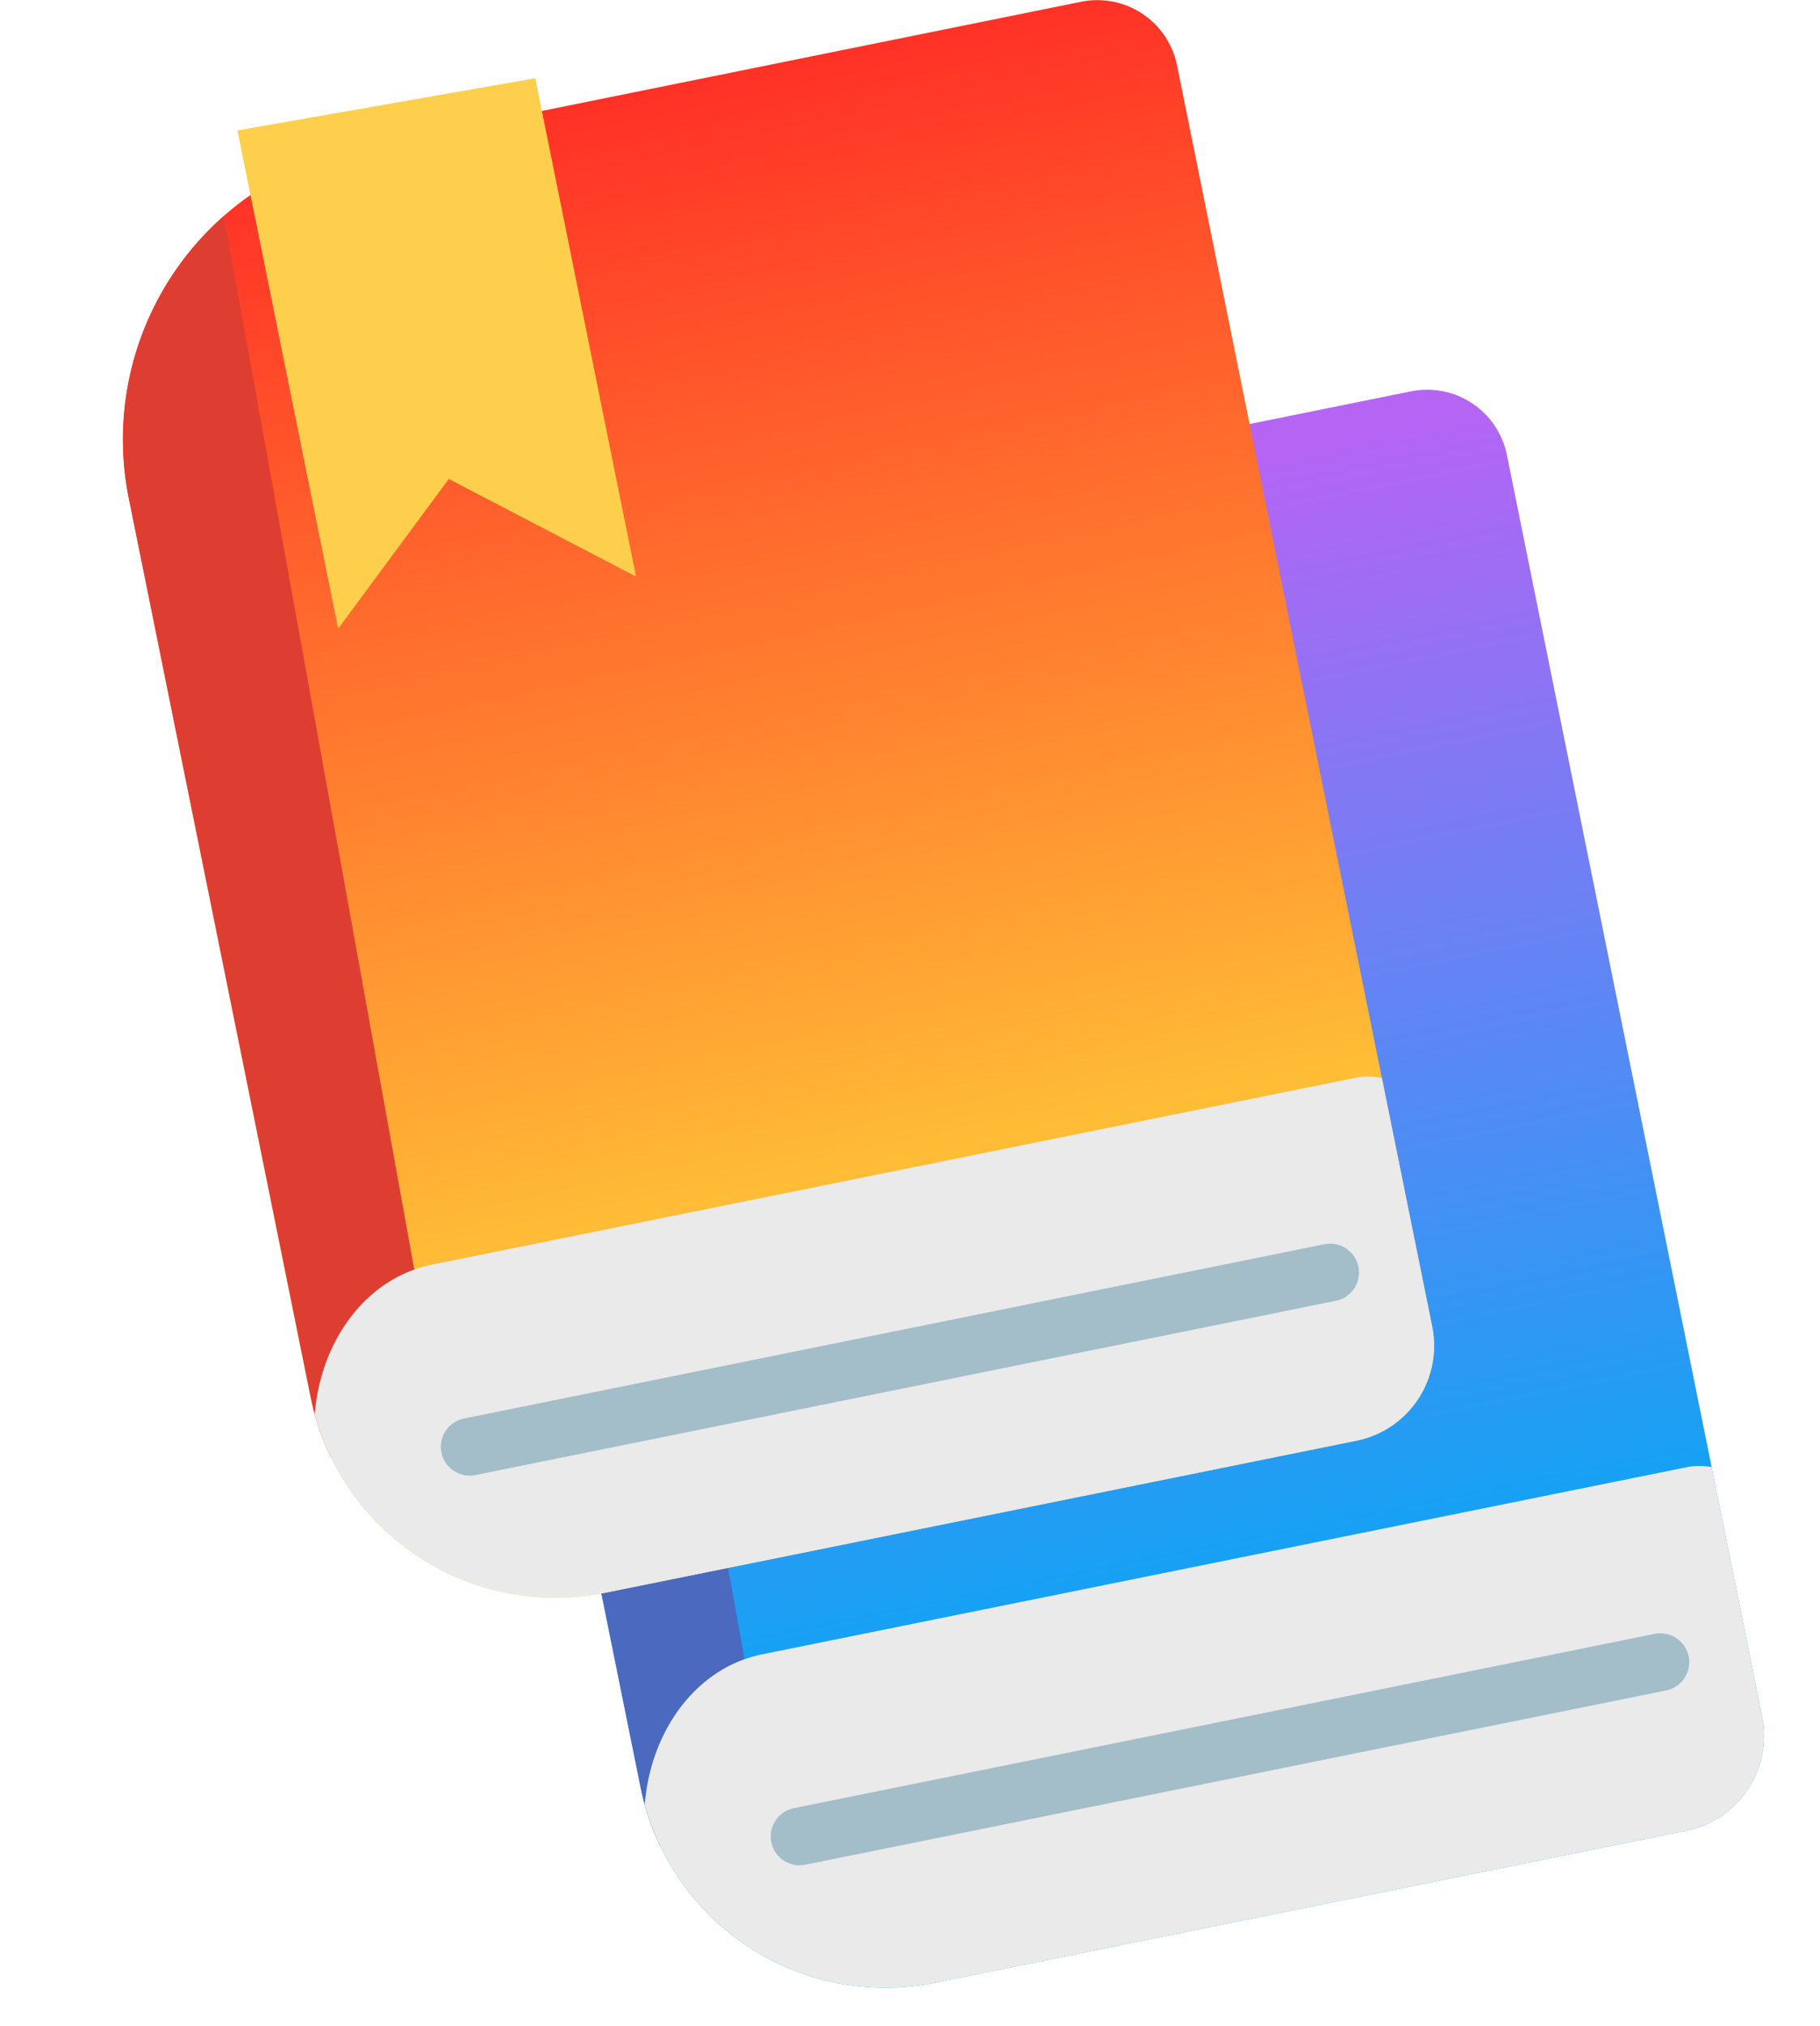<svg xmlns="http://www.w3.org/2000/svg" xmlns:xlink="http://www.w3.org/1999/xlink" viewBox="0 0 46.07 51.27"><defs><style>.cls-1{fill:url(#linear-gradient);}.cls-2{fill:url(#linear-gradient-2);}.cls-3{clip-path:url(#clip-path);}.cls-4{fill:#4b69bf;}.cls-5{fill:#eaeaea;}.cls-6{fill:none;stroke:#a3bdc9;stroke-linecap:round;stroke-linejoin:round;stroke-width:1.46px;}.cls-7{fill:#ffd00d;}.cls-8{clip-path:url(#clip-path-2);}.cls-9{fill:#de3e31;}.cls-10{fill:#fdcf4d;}</style><linearGradient id="linear-gradient" x1="24.03" y1="12.87" x2="30.18" y2="43.15" gradientTransform="translate(6.59 -4.87) rotate(11.44)" gradientUnits="userSpaceOnUse"><stop offset="0" stop-color="#b664f4"/><stop offset="1" stop-color="#03a9f4"/></linearGradient><linearGradient id="linear-gradient-2" x1="23.11" y1="38.11" x2="14.81" y2="0.15" gradientTransform="translate(4.47 -3.41) rotate(11.44)" gradientUnits="userSpaceOnUse"><stop offset="0.01" stop-color="#ffe53b"/><stop offset="1" stop-color="#ff2525"/></linearGradient><clipPath id="clip-path"><path id="_Rectangle_" data-name="&lt;Rectangle&gt;" class="cls-1" d="M21,11.92H39.64A2.06,2.06,0,0,1,41.69,14V46.54A2.45,2.45,0,0,1,39.25,49H19.83a6.32,6.32,0,0,1-6.32-6.32V19.45A7.54,7.54,0,0,1,21,11.92Z" transform="translate(-5.49 6.08) rotate(-11.44)"/></clipPath><clipPath id="clip-path-2"><path id="_Rectangle_2" data-name="&lt;Rectangle&gt;" class="cls-2" d="M12.69,2.06H31.28a2.06,2.06,0,0,1,2.06,2.06V36.68a2.45,2.45,0,0,1-2.45,2.45H11.48a6.32,6.32,0,0,1-6.32-6.32V9.6a7.54,7.54,0,0,1,7.54-7.54Z" transform="translate(-3.7 4.23) rotate(-11.44)"/></clipPath></defs><title>scorms</title><g id="Layer_2" data-name="Layer 2"><g id="scorms"><path id="_Rectangle_3" data-name="&lt;Rectangle&gt;" class="cls-1" d="M21,11.92H39.64A2.06,2.06,0,0,1,41.69,14V46.54A2.45,2.45,0,0,1,39.25,49H19.83a6.32,6.32,0,0,1-6.32-6.32V19.45A7.54,7.54,0,0,1,21,11.92Z" transform="translate(-5.49 6.08) rotate(-11.44)"/><g class="cls-3"><polygon class="cls-4" points="13.71 13.57 19.41 45.1 14.37 48.17 8.36 17.23 13.71 13.57"/><path class="cls-5" d="M44.64,46.47,21.23,51.2c-2.13.44-4.3-1.29-4.82-3.84l0-.2c-.5-2.49.8-4.88,2.89-5.3l23.48-4.75A2,2,0,0,1,45,38.9l1,5A2.07,2.07,0,0,1,44.64,46.47Z"/></g><line class="cls-6" x1="42.03" y1="42.06" x2="20.24" y2="46.47"/><polyline class="cls-7" points="12.52 8.55 15.08 21.16 17.87 17.36 22.61 19.84 20.06 7.22"/><path id="_Rectangle_4" data-name="&lt;Rectangle&gt;" class="cls-2" d="M12.69,2.06H31.28a2.06,2.06,0,0,1,2.06,2.06V36.68a2.45,2.45,0,0,1-2.45,2.45H11.48a6.32,6.32,0,0,1-6.32-6.32V9.6a7.54,7.54,0,0,1,7.54-7.54Z" transform="translate(-3.7 4.23) rotate(-11.44)"/><g class="cls-8"><polygon class="cls-9" points="5.35 3.71 11.05 35.24 6.01 38.31 0 7.37 5.35 3.71"/><path class="cls-5" d="M36.28,36.61l-23.4,4.73c-2.14.44-4.31-1.29-4.82-3.84l0-.2c-.51-2.49.79-4.88,2.88-5.3l23.49-4.75A2.06,2.06,0,0,1,36.64,29l1,5A2.06,2.06,0,0,1,36.28,36.61Z"/></g><line class="cls-6" x1="33.67" y1="32.2" x2="11.89" y2="36.61"/><polyline class="cls-10" points="6.01 3.3 8.56 15.91 11.36 12.12 16.1 14.59 13.55 1.98"/></g></g></svg>